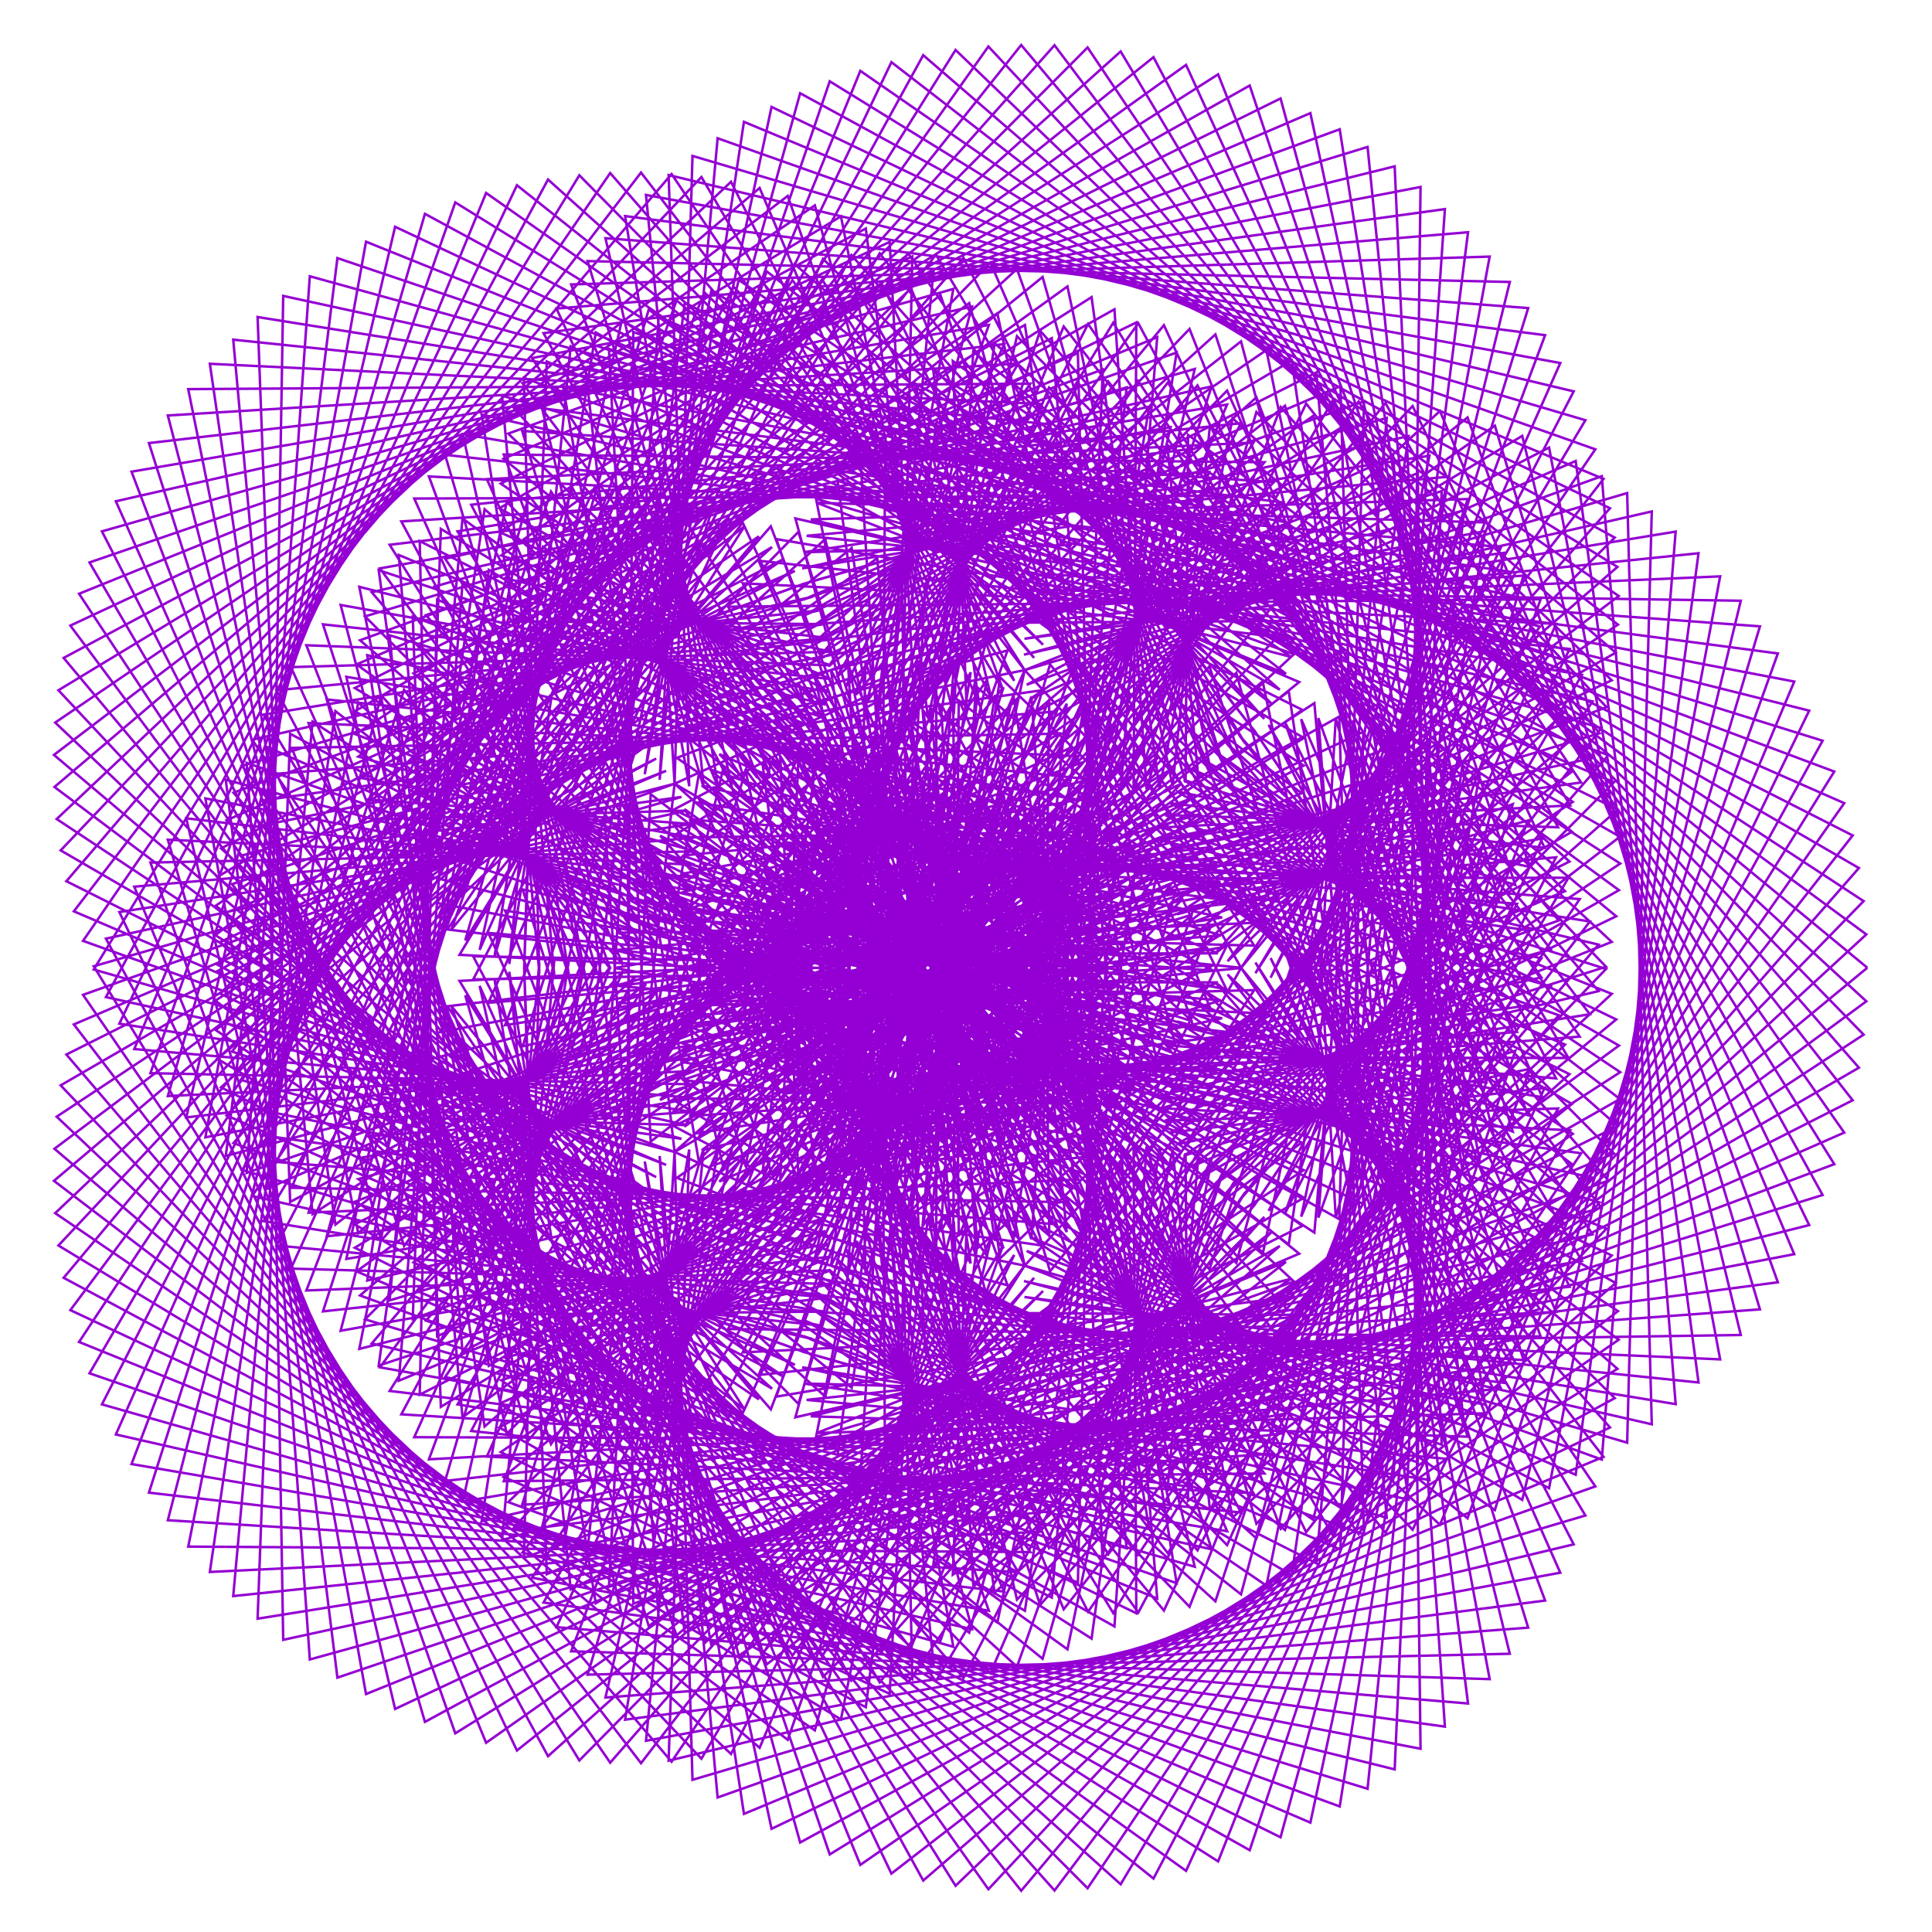 <?xml version="1.0" encoding="utf-8"  standalone="no"?>
<svg 
 width="777" height="777"
 viewBox="0 0 777 777"
 xmlns="http://www.w3.org/2000/svg"
 xmlns:xlink="http://www.w3.org/1999/xlink"
>

<title>Gnuplot</title>
<desc>Produced by GNUPLOT 5.2 patchlevel 7 </desc>

<g id="gnuplot_canvas">

<rect x="0" y="0" width="777" height="777" fill="none"/>
<defs>

	<circle id='gpDot' r='0.5' stroke-width='0.5' stroke='currentColor'/>
	<path id='gpPt0' stroke-width='0.222' stroke='currentColor' d='M-1,0 h2 M0,-1 v2'/>
	<path id='gpPt1' stroke-width='0.222' stroke='currentColor' d='M-1,-1 L1,1 M1,-1 L-1,1'/>
	<path id='gpPt2' stroke-width='0.222' stroke='currentColor' d='M-1,0 L1,0 M0,-1 L0,1 M-1,-1 L1,1 M-1,1 L1,-1'/>
	<rect id='gpPt3' stroke-width='0.222' stroke='currentColor' x='-1' y='-1' width='2' height='2'/>
	<rect id='gpPt4' stroke-width='0.222' stroke='currentColor' fill='currentColor' x='-1' y='-1' width='2' height='2'/>
	<circle id='gpPt5' stroke-width='0.222' stroke='currentColor' cx='0' cy='0' r='1'/>
	<use xlink:href='#gpPt5' id='gpPt6' fill='currentColor' stroke='none'/>
	<path id='gpPt7' stroke-width='0.222' stroke='currentColor' d='M0,-1.33 L-1.33,0.67 L1.33,0.67 z'/>
	<use xlink:href='#gpPt7' id='gpPt8' fill='currentColor' stroke='none'/>
	<use xlink:href='#gpPt7' id='gpPt9' stroke='currentColor' transform='rotate(180)'/>
	<use xlink:href='#gpPt9' id='gpPt10' fill='currentColor' stroke='none'/>
	<use xlink:href='#gpPt3' id='gpPt11' stroke='currentColor' transform='rotate(45)'/>
	<use xlink:href='#gpPt11' id='gpPt12' fill='currentColor' stroke='none'/>
	<path id='gpPt13' stroke-width='0.222' stroke='currentColor' d='M0,1.330 L1.265,0.411 L0.782,-1.067 L-0.782,-1.076 L-1.265,0.411 z'/>
	<use xlink:href='#gpPt13' id='gpPt14' fill='currentColor' stroke='none'/>
	<filter id='textbox' filterUnits='objectBoundingBox' x='0' y='0' height='1' width='1'>
	  <feFlood flood-color='white' flood-opacity='1' result='bgnd'/>
	  <feComposite in='SourceGraphic' in2='bgnd' operator='atop'/>
	</filter>
	<filter id='greybox' filterUnits='objectBoundingBox' x='0' y='0' height='1' width='1'>
	  <feFlood flood-color='lightgrey' flood-opacity='1' result='grey'/>
	  <feComposite in='SourceGraphic' in2='grey' operator='atop'/>
	</filter>
</defs>
<g fill="none" color="white" stroke="currentColor" stroke-width="1.00" stroke-linecap="butt" stroke-linejoin="miter">
</g>
<g fill="none" color="black" stroke="currentColor" stroke-width="1.00" stroke-linecap="butt" stroke-linejoin="miter">
</g>
<g fill="none" color="black" stroke="currentColor" stroke-width="1.00" stroke-linecap="butt" stroke-linejoin="miter">
</g>
	<g id="gnuplot_plot_1" ><title>real(z(t)),imag(z(t))</title>
<g fill="none" color="black" stroke="currentColor" stroke-width="1.00" stroke-linecap="butt" stroke-linejoin="miter">
	<path stroke='rgb(148,   0, 211)'  d='M751.0,389.2 L486.6,171.3 L471.6,316.1 L429.3,115.2 L164.4,306.2 L408.4,445.3 L348.1,266.2 L343.4,448.5
		L514.1,241.0 L193.7,166.7 L228.8,392.3 L189.4,274.5 L41.0,564.8 L383.4,662.3 L353.2,493.8 L447.7,648.7
		L615.3,374.3 L326.2,331.3 L442.5,490.4 L395.5,319.5 L312.2,561.7 L636.2,507.1 L510.2,291.5 L560.1,389.5
		L581.1,84.1 L218.6,134.0 L314.0,307.9 L194.9,204.8 L147.7,515.0 L442.6,446.4 L275.3,325.4 L367.1,473.0
		L362.6,229.4 L86.6,402.4 L299.4,566.8 L242.0,477.3 L333.7,745.8 L650.5,550.5 L480.1,402.3 L601.9,461.2
		L528.1,167.3 L272.5,345.9 L479.5,410.7 L351.2,296.4 L432.7,512.9 L619.3,252.0 L343.8,176.4 L415.9,264.6
		L245.4,69.6 L33.4,378.4 L271.3,463.3 L157.6,433.9 L330.6,666.1 L504.4,398.2 L276.1,404.5 L431.2,478.1
		L290.9,309.0 L218.0,614.3 L515.5,576.5 L416.2,492.0 L623.0,598.5 L691.8,231.8 L414.3,243.9 L520.7,257.1
		L286.1,116.8 L225.9,436.0 L450.4,349.7 L279.4,322.6 L457.2,432.5 L412.2,130.7 L142.6,286.1 L278.7,353.0
		L74.9,329.1 L158.9,687.3 L431.1,559.3 L323.2,556.4 L574.9,595.2 L507.8,274.0 L316.7,439.7 L491.4,416.7
		L297.8,369.9 L445.7,625.1 L639.4,370.6 L466.2,343.1 L639.9,305.0 L424.1,18.2 L210.2,258.0 L329.3,245.5
		L101.4,297.5 L287.3,569.1 L414.8,336.2 L249.8,410.4 L440.2,396.9 L218.4,219.9 L137.0,535.2 L333.3,500.2
		L200.8,574.1 L502.6,744.1 L609.4,422.6 L476.1,464.8 L651.6,347.3 L376.7,169.5 L338.3,444.6 L479.0,321.1
		L307.7,387.9 L566.7,470.2 L519.5,145.0 L327.7,258.3 L422.4,170.7 L93.8,136.6 L125.7,488.3 L263.9,398.9
		L152.8,549.9 L470.8,606.7 L404.7,324.8 L303.5,491.4 L443.7,381.2 L184.8,394.5 L353.8,676.6 L504.7,484.3
		L435.8,573.3 L733.0,480.6 L557.2,162.1 L436.5,310.8 L487.3,155.4 L179.0,224.7 L349.8,471.6 L397.1,273.2
		L296.5,415.7 L523.5,319.0 L260.9,124.5 L187.1,378.2 L242.8,287.9 L21.7,474.9 L316.8,699.7 L388.8,492.8
		L383.2,633.3 L632.5,456.0 L374.4,284.9 L392.9,498.3 L448.4,335.3 L276.3,494.4 L588.8,573.2 L559.1,293.0
		L511.0,393.2 L632.9,157.4 L268.9,70.4 L277.2,316.2 L256.0,196.8 L100.9,445.6 L412.1,509.0 L321.2,302.7
		L313.8,474.2 L418.4,277.7 L105.7,321.9 L247.6,582.4 L283.0,461.8 L259.8,700.1 L627.5,632.5 L517.4,384.1
		L551.7,487.4 L597.3,213.6 L279.4,273.8 L441.7,447.1 L400.2,279.5 L366.0,488.3 L632.2,334.5 L391.4,141.4
		L383.6,287.2 L327.7,82.6 L22.2,290.6 L236.3,494.0 L192.9,396.5 L250.1,649.7 L524.3,470.6 L301.8,356.8
		L390.4,508.1 L359.2,308.9 L174.8,542.6 L480.5,630.1 L441.0,465.3 L546.4,617.0 L737.7,310.3 L441.4,199.3
		L500.7,298.9 L365.2,101.8 L179.9,373.8 L440.4,405.0 L309.0,282.6 L395.6,454.9 L478.9,180.6 L156.7,219.1
		L259.8,382.8 L134.9,286.0 L84.4,632.2 L418.8,616.0 L330.2,515.2 L509.3,637.7 L575.2,316.2 L308.4,381.9
		L475.0,463.3 L346.2,329.9 L366.2,604.0 L651.5,442.0 L479.6,309.5 L602.9,362.5 L515.0,39.6 L201.4,194.5
		L332.0,283.4 L144.5,236.0 L207.4,554.3 L442.5,390.3 L251.9,361.2 L408.9,448.4 L298.7,210.2 L97.3,470.5
		L326.7,538.5 L213.6,512.9 L410.7,760.4 L643.3,483.6 L466.5,430.3 L635.3,416.9 L457.7,153.2 L292.5,400.8
		L491.5,369.0 L320.3,331.5 L497.2,507.9 L582.8,191.7 L324.4,215.5 L430.4,226.7 L170.9,86.0 L67.5,440.8
		L279.4,430.7 L143.0,483.2 L401.1,652.5 L465.2,351.8 L277.2,448.9 L449.4,436.5 L234.4,335.8 L275.4,656.8
		L521.7,528.8 L412.9,528.1 L683.1,556.0 L633.7,185.4 L414.3,281.1 L518.0,210.2 L226.5,155.7 L281.0,466.7
		L435.6,306.5 L274.8,366.5 L499.1,389.2 L342.6,112.9 L153.9,337.2 L274.1,320.5 L37.7,388.6 L233.0,708.0
		L419.5,519.2 L339.1,595.9 L614.7,537.5 L443.3,264.6 L345.1,477.5 L483.0,374.3 L274.3,422.7 L516.8,615.3
		L608.4,323.4 L476.5,372.1 L651.0,239.7 L346.0,28.5 L236.5,296.6 L305.2,215.7 L86.7,364.3 L352.8,554.0
		L374.6,308.2 L270.2,447.9 L444.2,341.6 L156.7,255.5 L186.0,570.0 L318.1,473.8 L214.0,634.5 L571.3,703.3
		L567.5,391.9 L504.2,485.1 L640.5,282.1 L319.9,208.5 L387.3,458.9 L448.8,291.4 L321.7,439.2 L610.1,415.0
		L457.8,130.0 L348.6,282.3 L390.9,123.3 L46.6,201.6 L180.6,503.6 L234.5,386.5 L186.1,603.9 L509.9,548.3
		L351.6,327.4 L341.1,511.0 L415.1,339.0 L165.2,460.6 L419.3,667.1 L476.8,463.8 L477.8,603.6 L750.6,402.7
		L495.7,168.2 L466.3,317.1 L439.0,119.5 L164.3,294.4 L401.2,450.7 L355.2,265.4 L335.5,445.3 L517.6,252.0
		L201.9,159.1 L222.9,392.0 L198.0,274.8 L36.0,552.3 L375.4,669.0 L358.0,492.0 L437.6,648.2 L619.9,385.4
		L331.4,323.5 L435.8,493.3 L403.7,320.0 L305.1,553.0 L631.3,517.5 L516.6,290.1 L552.7,391.8 L590.4,93.4
		L223.8,124.1 L309.5,310.6 L203.8,201.8 L139.3,506.3 L440.2,455.8 L280.8,320.7 L359.5,475.0 L372.1,234.8
		L87.2,390.7 L293.1,570.5 L247.6,473.3 L321.8,741.0 L649.4,562.3 L484.2,398.4 L595.1,466.8 L539.2,172.1
		L271.4,335.8 L475.6,417.0 L357.6,292.2 L422.3,511.3 L623.2,263.3 L349.0,170.4 L412.1,269.5 L257.8,69.4
		L29.7,366.5 L267.9,468.5 L161.7,427.1 L318.7,665.8 L509.2,407.6 L278.0,397.1 L426.5,483.8 L300.8,306.9
		L210.0,605.2 L512.3,584.6 L418.6,486.9 L612.2,603.2 L700.1,241.6 L416.4,237.3 L519.2,264.2 L297.1,112.6
		L217.9,428.7 L450.9,357.6 L282.2,315.9 L448.9,437.6 L423.0,136.0 L142.7,276.7 L277.5,358.1 L82.6,321.1
		L147.2,681.3 L431.2,567.0 L322.6,549.9 L566.5,603.1 L518.3,278.0 L313.7,432.1 L490.8,423.9 L303.5,362.5
		L433.8,624.2 L642.9,379.9 L466.4,337.9 L635.9,314.7 L437.4,19.1 L207.3,249.9 L331.4,251.0 L106.0,287.4
		L275.7,569.1 L420.3,342.7 L248.4,403.4 L437.3,405.4 L229.7,216.4 L129.9,527.4 L334.0,505.4 L200.9,564.5
		L489.9,748.6 L615.5,429.8 L473.1,460.3 L651.1,358.0 L387.6,165.1 L330.7,440.1 L482.4,327.4 L307.6,379.3
		L557.7,477.5 L529.4,149.8 L325.7,252.9 L425.4,179.0 L103.6,127.5 L116.7,483.4 L267.5,402.6 L149.5,540.3
		L462.2,615.0 L413.8,326.7 L298.4,486.4 L446.4,389.0 L190.3,384.6 L342.4,675.9 L508.5,489.4 L430.7,567.2
		L727.6,492.7 L568.1,163.3 L432.2,307.8 L493.5,162.7 L184.0,213.7 L340.3,472.9 L403.6,276.4 L291.7,409.4
		L522.0,329.8 L272.1,120.8 L181.5,373.9 L248.9,291.7 L21.9,462.0 L305.5,702.9 L393.8,495.0 L375.4,629.0
		L632.1,468.1 L383.3,280.1 L385.6,497.1 L454.7,339.7 L273.9,484.1 L579.8,581.0 L566.5,295.6 L504.9,391.4
		L637.6,169.0 L278.5,62.7 L271.3,315.2 L264.0,198.0 L96.8,434.3 L405.2,516.9 L328.7,301.7 L306.6,471.9
		L424.0,286.2 L111.2,311.2 L239.1,582.4 L288.8,461.9 L251.4,691.6 L621.4,643.7 L524.1,383.5 L544.4,488.8
		L605.3,222.3 L283.2,263.7 L434.6,450.5 L407.5,279.5 L358.0,482.5 L631.2,346.5 L400.0,138.0 L378.4,288.2
		L338.2,87.0 L23.5,277.6 L229.4,496.9 L198.8,393.4 L239.6,644.8 L524.4,481.7 L307.7,351.2 L383.6,510.2
		L368.3,311.6 L171.3,531.1 L473.2,636.7 L445.8,463.5 L535.7,616.9 L741.7,323.0 L447.6,193.7 L496.3,303.1
		L376.4,102.4 L175.6,363.1 L436.5,412.5 L314.9,278.5 L386.6,455.4 L486.3,189.8 L161.4,209.7 L255.4,385.6
		L144.1,282.5 L75.7,622.0 L414.4,624.2 L333.2,510.5 L499.1,641.2 L583.3,324.7 L309.7,373.3 L470.6,468.9
		L354.2,326.6 L356.0,598.3 L650.6,452.9 L483.7,305.5 L596.2,368.6 L527.0,45.5 L202.5,184.5 L330.2,288.3
		L152.3,229.3 L196.6,549.3 L444.1,399.4 L254.5,354.6 L402.6,453.9 L310.0,211.7 L93.9,459.7 L323.5,543.8
		L217.5,505.7 L397.5,759.8 L646.1,494.1 L467.4,425.2 L630.8,425.5 L469.7,153.8 L287.7,392.5 L491.0,376.2
		L324.3,324.5 L486.4,510.5 L590.3,200.7 L326.1,208.9 L429.2,234.0 L183.1,81.4 L60.5,431.6 L279.5,436.1
		L144.1,474.2 L389.8,656.6 L472.8,358.2 L275.5,441.7 L447.7,444.1 L243.2,329.6 L264.9,651.2 L522.1,536.4
		L412.0,521.6 L673.9,564.7 L644.2,191.5 L412.9,275.4 L519.9,218.3 L235.4,147.7 L271.3,463.3 L439.4,313.0
		L274.1,359.0 L493.2,397.8 L354.6,114.1 L150.7,329.5 L276.3,326.0 L42.6,377.5 L220.4,706.3 L422.6,524.9
		L335.0,589.4 L609.5,548.2 L454.0,264.4 L339.3,472.3 L485.8,381.1 L276.7,413.1 L505.3,618.7 L614.5,330.0
		L473.4,367.7 L650.7,251.2 L358.5,25.0 L231.3,291.5 L310.5,220.0 L87.4,352.7 L342.5,558.1 L382.0,311.4
		L265.5,442.4 L445.2,351.1 L166.0,248.0 L177.3,565.8 L321.8,477.3 L210.1,624.4 L560.9,711.6 L574.9,395.5
		L498.5,482.7 L644.0,292.8 L328.2,200.6 L379.0,458.1 L454.8,295.3 L317.7,430.9 L604.3,425.3 L468.1,130.8
		L344.3,279.4 L397.7,130.7 L52.9,189.7 L171.6,502.7 L240.1,387.3 L179.0,595.6 L505.0,558.9 L360.1,325.4
		L334.2,509.0 L421.3,345.3 L166.8,448.9 L409.0,670.3 L481.9,465.9 L469.5,599.5 L749.5,416.1 L505.3,165.7
		L461.1,317.4 L448.2,124.4 L165.0,282.6 L393.5,455.5 L362.3,265.2 L328.0,441.5 L520.4,263.1 L210.7,152.0
		L216.9,391.2 L206.3,275.7 L31.8,539.7 L366.9,675.3 L363.0,490.7 L427.8,647.2 L623.7,396.7 L337.2,316.1
		L429.0,495.5 L411.8,321.1 L298.7,543.9 L625.8,527.6 L523.3,289.2 L545.4,393.5 L599.1,103.2 L229.7,114.4
		L304.7,312.9 L212.7,199.4 L131.4,497.2 L437.2,465.2 L286.8,316.4 L351.7,476.4 L381.1,240.7 L88.5,378.9
		L286.4,573.7 L253.4,469.9 L310.3,735.5 L647.5,574.1 L488.7,395.0 L588.2,471.7 L549.9,177.6 L271.0,325.6
		L471.1,423.0 L364.4,288.7 L412.1,509.0 L626.5,274.8 L354.9,164.7 L407.9,273.8 L270.1,70.0 L26.7,354.4
		L263.9,473.4 L166.2,420.7 L306.8,664.8 L513.3,417.4 L280.6,389.8 L421.3,489.1 L310.8,305.6 L202.6,595.7
		L508.5,592.6 L421.4,482.2 L601.2,607.3 L707.8,251.9 L419.0,230.7 L517.2,271.0 L308.3,109.1 L210.2,420.8
		L450.7,365.6 L285.5,309.4 L440.4,442.1 L433.5,142.0 L143.4,267.2 L275.8,363.0 L90.8,313.6 L135.7,674.7
		L430.7,574.9 L322.5,543.5 L557.7,610.4 L528.6,282.8 L311.3,424.2 L489.5,431.0 L309.8,355.7 L421.9,622.6
		L645.9,389.7 L467.3,332.8 L631.5,323.9 L450.7,20.7 L204.8,241.4 L332.9,256.6 L111.2,277.6 L264.2,568.5
		L425.3,349.7 L247.5,396.4 L433.9,413.6 L241.1,213.5 L123.2,519.0 L334.2,510.9 L201.6,555.1 L477.0,752.4
		L621.2,437.5 L470.6,455.5 L650.0,368.5 L398.8,161.3 L323.4,434.9 L485.3,333.9 L308.2,370.8 L548.3,484.2
		L539.1,155.3 L324.1,247.2 L427.8,187.3 L113.9,119.0 L107.8,477.9 L270.8,406.6 L146.8,530.6 L453.1,622.7
		L422.8,329.3 L293.6,481.0 L448.5,396.9 L196.4,375.2 L331.0,674.4 L511.8,495.1 L426.2,560.9 L721.6,504.4
		L579.1,165.3 L428.2,304.4 L499.1,170.2 L189.5,203.0 L330.6,473.6 L409.8,280.3 L287.4,402.7 L519.7,340.5
		L283.4,117.7 L176.1,369.1 L254.4,295.8 L22.8,449.1 L294.0,705.4 L398.7,497.7 L368.0,624.3 L630.9,480.1
		L392.5,276.0 L378.4,495.3 L460.6,344.5 L272.2,473.7 L570.2,588.2 L573.8,298.7 L499.1,389.3 L641.6,180.7
		L288.6,55.6 L265.3,313.6 L271.8,199.8 L93.3,422.9 L397.7,524.3 L336.3,301.2 L299.7,469.2 L429.1,295.0
		L117.3,300.8 L230.4,581.9 L294.3,462.6 L243.5,682.7 L614.6,654.6 L531.0,383.4 L537.2,489.5 L612.7,231.5
		L287.7,253.7 L427.2,453.4 L414.8,280.1 L350.6,476.3 L629.4,358.4 L409.0,135.2 L373.2,288.7 L348.2,91.9
		L25.6,264.6 L222.0,499.4 L204.8,390.8 L229.5,639.2 L523.8,493.0 L314.0,346.0 L376.5,511.8 L377.0,314.8
		L168.4,519.5 L465.4,642.9 L450.8,462.1 L525.3,616.2 L745.1,336.0 L454.4,188.4 L491.7,306.8 L387.5,103.7
		L172.0,352.2 L432.0,419.7 L321.1,275.0 L377.6,455.3 L493.2,199.4 L166.6,200.5 L250.6,388.0 L153.3,279.6
		L67.5,611.4 L409.5,632.3 L336.5,506.2 L488.8,644.0 L590.8,333.7 L311.7,364.6 L465.8,474.1 L362.4,323.9
		L346.2,592.0 L649.1,463.9 L488.2,301.9 L589.3,374.0 L538.8,52.0 L204.4,174.4 L327.8,292.9 L160.4,223.2
		L186.0,543.7 L445.2,408.6 L257.6,348.1 L396.0,458.9 L321.1,213.9 L91.1,448.6 L319.7,548.9 L221.7,498.9
		L384.3,758.4 L648.2,504.9 L468.8,420.3 L625.8,433.7 L481.6,155.0 L283.4,383.8 L489.8,383.4 L328.9,318.0
		L475.6,512.4 L597.2,210.1 L328.5,202.2 L427.5,240.9 L195.5,77.6 L54.0,421.9 L279.0,441.6 L145.8,465.5
		L378.2,659.9 L480.1,365.2 L274.4,434.4 L445.5,451.5 L252.3,324.2 L254.7,645.0 L522.0,544.2 L411.8,515.2
		L664.3,572.8 L654.4,198.3 L412.1,269.5 L521.3,226.4 L244.9,140.3 L261.7,459.1 L442.7,319.9 L273.9,351.5
		L486.9,405.8 L366.4,116.0 L148.0,321.5 L277.9,331.4 L48.0,366.8 L207.9,704.0 L425.3,531.1 L331.4,582.9
		L603.7,558.5 L464.8,264.9 L333.9,466.6 L488.1,388.1 L279.8,403.7 L493.5,621.4 L620.3,337.2 L470.8,363.1
		L649.8,262.5 L371.3,22.2 L226.3,285.8 L315.4,224.7 L88.9,341.2 L331.9,561.7 L389.1,315.2 L261.3,436.5
		L445.5,360.6 L175.8,241.1 L168.8,560.9 L325.0,481.3 L206.9,614.2 L550.0,719.4 L582.1,399.7 L493.1,479.8
		L646.9,303.7 L336.9,193.3 L370.7,456.7 L460.5,299.6 L314.4,422.5 L597.8,435.3 L478.4,132.3 L340.2,276.1
		L403.9,138.4 L59.9,178.2 L162.5,501.1 L245.5,388.7 L172.5,586.9 L499.4,569.2 L368.8,324.0 L327.6,506.6
		L426.9,351.9 L169.0,437.5 L398.3,672.9 L486.9,468.5 L461.7,595.0 L747.6,429.4 L515.1,163.7 L455.9,317.2
		L457.0,129.7 L166.3,270.8 L385.5,459.9 L369.4,265.7 L320.8,437.3 L522.5,274.3 L219.9,145.4 L210.8,389.7
		L214.3,277.2 L28.3,526.9 L357.8,681.2 L368.0,490.0 L418.3,645.5 L626.9,408.3 L343.6,308.9 L422.0,497.3
		L419.6,322.8 L292.8,534.5 L619.6,537.5 L530.2,288.8 L538.1,394.6 L607.2,113.4 L236.3,105.0 L299.6,314.6
		L221.6,197.7 L124.1,487.7 L433.5,474.4 L293.1,312.6 L344.0,477.1 L389.7,247.2 L90.6,367.2 L279.3,576.4
		L259.3,467.1 L299.2,729.5 L644.9,585.9 L493.7,391.9 L581.1,476.0 L560.3,183.6 L271.3,315.2 L466.1,428.7
		L371.3,285.7 L402.2,506.1 L629.1,286.5 L361.2,159.2 L403.4,277.6 L282.1,71.2 L24.4,342.0 L259.4,478.2
		L171.0,414.8 L295.0,663.2 L516.9,427.6 L283.7,382.7 L415.7,493.9 L320.7,304.9 L195.8,585.8 L504.1,600.5
		L424.6,477.9 L590.2,610.6 L715.0,262.8 L422.3,224.1 L514.7,277.4 L319.6,106.2 L203.1,412.3 L449.9,373.6
		L289.3,303.3 L431.7,446.0 L443.5,148.6 L144.8,257.5 L273.5,367.6 L99.2,306.8 L124.6,667.4 L429.6,583.0
		L323.0,537.3 L548.6,617.1 L538.6,288.2 L309.5,416.1 L487.7,437.9 L316.4,349.4 L410.3,620.2 L648.2,399.7
		L468.6,327.8 L626.6,332.7 L463.9,23.0 L203.0,232.6 L333.9,262.1 L117.0,268.3 L252.6,567.1 L429.8,357.1
		L247.2,389.3 L429.8,421.4 L252.6,211.4 L117.0,510.2 L333.9,516.4 L203.0,545.9 L463.9,755.5 L626.6,445.8
		L468.6,450.7 L648.2,378.8 L410.3,158.3 L316.4,429.1 L487.7,340.6 L309.5,362.4 L538.6,490.3 L548.6,161.4
		L323.0,241.2 L429.6,195.5 L124.6,111.1 L99.2,471.7 L273.5,410.9 L144.8,521.0 L443.5,629.9 L431.7,332.5
		L289.3,475.2 L449.9,404.9 L203.1,366.2 L319.6,672.3 L514.7,501.1 L422.3,554.4 L715.0,515.7 L590.2,167.9
		L424.6,300.6 L504.1,178.0 L195.8,192.7 L320.7,473.6 L415.7,284.6 L283.7,395.8 L516.9,350.9 L295.0,115.3
		L171.0,363.7 L259.4,300.3 L24.4,436.5 L282.1,707.3 L403.4,500.9 L361.2,619.3 L629.1,492.0 L402.2,272.4
		L371.3,492.8 L466.1,349.8 L271.3,463.3 L560.3,594.9 L581.1,302.5 L493.7,386.6 L644.9,192.6 L299.2,49.0
		L259.3,311.4 L279.3,202.1 L90.6,411.3 L389.7,531.3 L344.0,301.4 L293.1,465.9 L433.5,304.1 L124.1,290.8
		L221.6,580.8 L299.6,463.9 L236.3,673.5 L607.2,665.1 L538.1,383.9 L530.2,489.7 L619.6,241.0 L292.8,244.0
		L419.6,455.7 L422.0,281.2 L343.6,469.6 L626.9,370.2 L418.3,133.0 L368.0,288.5 L357.8,97.3 L28.3,251.6
		L214.3,501.3 L210.8,388.8 L219.9,633.1 L522.5,504.2 L320.8,341.2 L369.4,512.8 L385.5,318.6 L166.3,507.7
		L457.0,648.8 L455.9,461.3 L515.1,614.8 L747.6,349.1 L461.7,183.5 L486.9,310.0 L398.3,105.6 L169.0,341.0
		L426.9,426.6 L327.6,271.9 L368.8,454.5 L499.4,209.3 L172.5,191.6 L245.5,389.8 L162.5,277.4 L59.9,600.3
		L403.9,640.1 L340.2,502.4 L478.4,646.2 L597.8,343.2 L314.4,356.0 L460.5,478.9 L370.7,321.8 L336.9,585.2
		L646.9,474.8 L493.1,298.7 L582.1,378.8 L550.0,59.1 L206.9,164.3 L325.0,297.2 L168.8,217.6 L175.8,537.4
		L445.5,417.9 L261.3,342.0 L389.1,463.3 L331.9,216.8 L88.9,437.3 L315.4,553.8 L226.3,492.7 L371.3,756.3
		L649.8,516.0 L470.8,415.4 L620.3,441.3 L493.5,157.1 L279.8,374.8 L488.1,390.4 L333.9,311.9 L464.8,513.6
		L603.7,220.0 L331.4,195.6 L425.3,247.4 L207.9,74.5 L48.0,411.7 L277.9,447.1 L148.0,457.0 L366.4,662.5
		L486.9,372.7 L273.9,427.0 L442.7,458.6 L261.7,319.4 L244.9,638.2 L521.3,552.1 L412.1,509.0 L654.4,580.2
		L664.3,205.7 L411.8,263.3 L522.0,234.3 L254.7,133.5 L252.3,454.3 L445.5,327.0 L274.4,344.1 L480.1,413.3
		L378.2,118.6 L145.8,313.0 L279.0,336.9 L54.0,356.6 L195.5,700.9 L427.5,537.6 L328.5,576.3 L597.2,568.4
		L475.6,266.1 L328.9,460.5 L489.8,395.1 L283.4,394.7 L481.6,623.5 L625.8,344.8 L468.8,358.2 L648.2,273.6
		L384.3,20.1 L221.7,279.6 L319.7,229.6 L91.1,329.9 L321.1,564.6 L396.0,319.6 L257.6,430.4 L445.2,369.9
		L186.0,234.8 L160.4,555.3 L327.8,485.6 L204.4,604.1 L538.8,726.5 L589.3,404.5 L488.2,476.6 L649.1,314.6
		L346.2,186.5 L362.4,454.6 L465.8,304.4 L311.7,413.9 L590.8,444.8 L488.8,134.5 L336.5,272.3 L409.5,146.2
		L67.5,167.1 L153.3,498.9 L250.6,390.5 L166.6,578.0 L493.2,579.1 L377.6,323.2 L321.1,503.5 L432.0,358.8
		L172.0,426.3 L387.5,674.8 L491.7,471.7 L454.4,590.1 L745.1,442.5 L525.3,162.3 L450.8,316.4 L465.4,135.6
		L168.4,259.0 L377.0,463.7 L376.5,266.7 L314.0,432.5 L523.8,285.5 L229.5,139.3 L204.8,387.7 L222.0,279.1
		L25.6,513.9 L348.2,686.6 L373.2,489.8 L409.0,643.3 L629.4,420.1 L350.6,302.2 L414.8,498.4 L427.2,325.1
		L287.7,524.8 L612.7,547.0 L537.2,289.0 L531.0,395.1 L614.6,123.9 L243.5,95.8 L294.3,315.9 L230.4,196.6
		L117.3,477.7 L429.1,483.5 L299.7,309.3 L336.3,477.3 L397.7,254.2 L93.3,355.6 L271.8,578.7 L265.3,464.9
		L288.6,722.9 L641.6,597.8 L499.1,389.2 L573.8,479.8 L570.2,190.3 L272.2,304.8 L460.6,434.0 L378.4,283.2
		L392.5,502.5 L630.9,298.4 L368.0,154.2 L398.7,280.8 L294.0,73.1 L22.8,329.4 L254.4,482.7 L176.1,409.4
		L283.4,660.8 L519.7,438.0 L287.4,375.8 L409.8,498.2 L330.6,304.9 L189.5,575.5 L499.1,608.3 L428.2,474.1
		L579.1,613.2 L721.6,274.1 L426.2,217.6 L511.8,283.4 L331.0,104.1 L196.4,403.3 L448.5,381.6 L293.6,297.5
		L422.8,449.2 L453.1,155.8 L146.8,247.9 L270.8,371.9 L107.8,300.6 L113.9,659.5 L427.8,591.2 L324.1,531.3
		L539.1,623.2 L548.3,294.3 L308.2,407.7 L485.3,444.6 L323.4,343.6 L398.8,617.2 L650.0,410.0 L470.6,323.0
		L621.2,341.0 L477.0,26.1 L201.6,223.4 L334.2,267.6 L123.2,259.5 L241.1,565.0 L433.9,364.9 L247.5,382.1
		L425.3,428.8 L264.2,210.0 L111.2,500.9 L332.9,521.9 L204.8,537.1 L450.7,757.8 L631.5,454.6 L467.3,445.7
		L645.9,388.8 L421.9,155.9 L309.8,422.8 L489.5,347.5 L311.3,354.3 L528.6,495.7 L557.7,168.1 L322.5,235.0
		L430.7,203.6 L135.7,103.8 L90.8,464.9 L275.8,415.5 L143.4,511.3 L433.5,636.5 L440.4,336.4 L285.5,469.1
		L450.7,412.9 L210.2,357.7 L308.3,669.4 L517.2,507.5 L419.0,547.8 L707.8,526.6 L601.2,171.2 L421.4,296.3
		L508.5,185.9 L202.6,182.8 L310.8,472.9 L421.3,289.4 L280.6,388.7 L513.3,361.1 L306.8,113.7 L166.2,357.8
		L263.9,305.1 L26.7,424.1 L270.1,708.5 L407.9,504.7 L354.9,613.8 L626.5,503.7 L412.1,269.5 L364.4,489.8
		L471.1,355.5 L271.0,452.9 L549.9,600.9 L588.2,306.8 L488.7,383.5 L647.5,204.4 L310.3,43.0 L253.4,308.6
		L286.4,204.8 L88.5,399.6 L381.1,537.8 L351.7,302.1 L286.8,462.1 L437.2,313.3 L131.4,281.3 L212.7,579.1
		L304.7,465.6 L229.7,664.1 L599.1,675.3 L545.4,385.0 L523.3,489.3 L625.8,250.9 L298.7,234.6 L411.8,457.4
		L429.0,283.0 L337.2,462.4 L623.7,381.8 L427.8,131.3 L363.0,287.8 L366.9,103.2 L31.8,238.8 L206.3,502.8
		L216.9,387.3 L210.7,626.5 L520.4,515.4 L328.0,337.0 L362.3,513.3 L393.5,323.0 L165.0,495.9 L448.2,654.1
		L461.1,461.1 L505.3,612.8 L749.5,362.4 L469.5,179.0 L481.9,312.6 L409.0,108.2 L166.8,329.6 L421.3,433.2
		L334.2,269.5 L360.1,453.1 L505.0,219.6 L179.0,182.9 L240.1,391.2 L171.6,275.8 L52.9,588.8 L397.7,647.8
		L344.3,499.1 L468.1,647.7 L604.3,353.2 L317.7,347.6 L454.8,483.2 L379.0,320.4 L328.2,577.9 L644.0,485.7
		L498.5,295.8 L574.9,383.0 L560.9,66.9 L210.1,154.1 L321.8,301.2 L177.3,212.7 L166.0,530.5 L445.2,427.4
		L265.5,336.1 L382.0,467.1 L342.5,220.4 L87.4,425.8 L310.5,558.5 L231.3,487.0 L358.5,753.5 L650.7,527.3
		L473.4,410.8 L614.5,448.5 L505.3,159.8 L276.7,365.4 L485.8,397.4 L339.3,306.2 L454.0,514.1 L609.5,230.3
		L335.0,189.1 L422.6,253.6 L220.4,72.2 L42.6,401.0 L276.3,452.5 L150.7,449.0 L354.6,664.4 L493.2,380.7
		L274.1,419.5 L439.4,465.5 L271.3,315.2 L235.4,630.8 L519.9,560.2 L412.9,503.1 L644.2,587.0 L673.9,213.8
		L412.0,256.9 L522.1,242.1 L264.9,127.3 L243.2,448.9 L447.7,334.4 L275.5,336.8 L472.8,420.3 L389.8,121.9
		L144.1,304.3 L279.5,342.4 L60.5,346.9 L183.1,697.1 L429.2,544.5 L326.1,569.6 L590.3,577.8 L486.4,268.0
		L324.3,454.0 L491.0,402.3 L287.7,386.0 L469.7,624.7 L630.8,353.0 L467.4,353.3 L646.1,284.4 L397.5,18.7
		L217.5,272.8 L323.5,234.7 L93.9,318.8 L310.0,566.8 L402.6,324.6 L254.5,423.9 L444.1,379.1 L196.6,229.2
		L152.3,549.2 L330.2,490.2 L202.5,594.0 L527.0,733.0 L596.2,409.9 L483.7,473.0 L650.6,325.6 L356.0,180.2
		L354.2,451.9 L470.6,309.6 L309.7,405.2 L583.3,453.8 L499.1,137.3 L333.2,268.0 L414.4,154.3 L75.7,156.5
		L144.1,496.0 L255.4,392.9 L161.4,568.8 L486.3,588.7 L386.6,323.1 L314.9,500.0 L436.5,366.0 L175.6,415.4
		L376.4,676.1 L496.3,475.4 L447.6,584.8 L741.7,455.5 L535.7,161.6 L445.8,315.0 L473.2,141.8 L171.3,247.4
		L368.3,466.9 L383.6,268.3 L307.7,427.3 L524.4,296.8 L239.6,133.7 L198.8,385.1 L229.4,281.6 L23.5,500.9
		L338.2,691.5 L378.4,490.3 L400.0,640.5 L631.2,432.0 L358.0,296.0 L407.5,499.0 L434.6,328.0 L283.2,514.8
		L605.3,556.2 L544.4,289.7 L524.1,395.0 L621.4,134.8 L251.4,86.9 L288.8,316.6 L239.1,196.1 L111.2,467.3
		L424.0,492.3 L306.6,306.6 L328.7,476.8 L405.2,261.6 L96.8,344.2 L264.0,580.5 L271.3,463.3 L278.5,715.8
		L637.6,609.5 L504.9,387.1 L566.5,482.9 L579.8,197.5 L273.9,294.4 L454.7,438.8 L385.6,281.4 L383.3,498.4
		L632.1,310.4 L375.4,149.5 L393.8,283.5 L305.5,75.6 L21.9,316.5 L248.9,486.8 L181.5,404.6 L272.1,657.7
		L522.0,448.7 L291.7,369.1 L403.6,502.1 L340.3,305.6 L184.0,564.8 L493.5,615.8 L432.2,470.7 L568.1,615.2
		L727.6,285.8 L430.7,211.3 L508.5,289.1 L342.4,102.6 L190.3,393.9 L446.4,389.5 L298.4,292.1 L413.8,451.8
		L462.2,163.5 L149.5,238.2 L267.5,375.9 L116.7,295.1 L103.6,651.0 L425.4,599.5 L325.7,525.6 L529.4,628.7
		L557.7,301.0 L307.6,399.2 L482.4,451.1 L330.7,338.4 L387.6,613.4 L651.1,420.5 L473.1,318.2 L615.5,348.7
		L489.9,29.9 L200.9,214.0 L334.0,273.1 L129.9,251.1 L229.7,562.1 L437.3,373.1 L248.4,375.1 L420.3,435.8
		L275.7,209.4 L106.0,491.1 L331.4,527.5 L207.3,528.6 L437.4,759.4 L635.9,463.8 L466.4,440.6 L642.9,398.6
		L433.8,154.3 L303.5,416.0 L490.8,354.6 L313.7,346.4 L518.3,500.5 L566.5,175.4 L322.6,228.6 L431.2,211.5
		L147.2,97.2 L82.6,457.4 L277.5,420.4 L142.7,501.8 L423.0,642.5 L448.9,340.9 L282.2,462.6 L450.9,420.9
		L217.9,349.8 L297.1,665.9 L519.2,514.3 L416.4,541.2 L700.1,536.9 L612.2,175.3 L418.6,291.6 L512.3,193.9
		L210.0,173.3 L300.8,471.6 L426.5,294.7 L278.0,381.4 L509.2,370.9 L318.7,112.7 L161.7,351.4 L267.9,310.0
		L29.7,412.0 L257.8,709.1 L412.1,509.0 L349.0,608.1 L623.2,515.2 L422.3,267.2 L357.6,486.3 L475.6,361.5
		L271.4,442.7 L539.2,606.4 L595.1,311.7 L484.2,380.1 L649.4,216.2 L321.8,37.5 L247.6,305.2 L293.1,208.0
		L87.2,387.8 L372.1,543.7 L359.5,303.5 L280.8,457.8 L440.2,322.7 L139.3,272.2 L203.8,576.7 L309.5,467.9
		L223.8,654.4 L590.4,685.1 L552.7,386.7 L516.6,488.4 L631.3,261.0 L305.1,225.5 L403.7,458.5 L435.8,285.2
		L331.4,455.0 L619.9,393.1 L437.6,130.3 L358.0,286.5 L375.4,109.5 L36.0,226.2 L198.0,503.7 L222.9,386.5
		L201.9,619.4 L517.6,526.5 L335.5,333.2 L355.2,513.1 L401.2,327.8 L164.3,484.1 L439.0,659.0 L466.3,461.4
		L495.7,610.3 L750.6,375.8 L477.8,174.9 L476.8,314.7 L419.3,111.4 L165.2,317.9 L415.1,439.5 L341.1,267.5
		L351.6,451.1 L509.9,230.2 L186.1,174.6 L234.5,392.0 L180.6,274.9 L46.6,576.9 L390.9,655.2 L348.6,496.2
		L457.8,648.5 L610.1,363.5 L321.7,339.3 L448.8,487.1 L387.3,319.6 L319.9,570.0 L640.5,496.4 L504.2,293.4
		L567.5,386.6 L571.3,75.2 L214.0,144.0 L318.1,304.7 L186.0,208.5 L156.7,523.0 L444.2,436.9 L270.2,330.6
		L374.6,470.3 L352.8,224.5 L86.7,414.2 L305.2,562.8 L236.5,481.9 L346.0,750.0 L651.0,538.8 L476.5,406.4
		L608.4,455.1 L516.8,163.2 L274.3,355.8 L483.0,404.2 L345.1,301.0 L443.3,513.9 L614.7,241.0 L339.1,182.6
		L419.5,259.3 L233.0,70.5 L37.7,389.9 L274.1,458.0 L153.9,441.3 L342.6,665.6 L499.1,389.3 L274.8,412.0
		L435.6,472.0 L281.0,311.8 L226.5,622.8 L518.0,568.3 L414.3,497.4 L633.7,593.1 L683.1,222.5 L412.9,250.4
		L521.7,249.7 L275.4,121.7 L234.4,442.7 L449.4,342.0 L277.2,329.6 L465.2,426.7 L401.1,126.0 L143.0,295.3
		L279.4,347.8 L67.5,337.7 L170.9,692.5 L430.4,551.8 L324.4,563.0 L582.8,586.8 L497.2,270.6 L320.3,447.0
		L491.5,409.5 L292.5,377.7 L457.7,625.3 L635.3,361.6 L466.5,348.2 L643.3,294.9 L410.7,18.1 L213.6,265.6
		L326.7,240.0 L97.3,308.0 L298.7,568.3 L408.9,330.1 L251.9,417.3 L442.5,388.2 L207.4,224.2 L144.5,542.5
		L332.0,495.1 L201.4,584.0 L515.0,738.9 L602.9,416.0 L479.6,469.0 L651.5,336.5 L366.2,174.5 L346.2,448.6
		L475.0,315.2 L308.4,396.6 L575.2,462.3 L509.3,140.8 L330.2,263.3 L418.8,162.5 L84.4,146.3 L134.9,492.5
		L259.8,395.7 L156.7,559.4 L478.9,597.9 L395.6,323.6 L309.0,495.9 L440.4,373.5 L179.9,404.7 L365.2,676.7
		L500.7,479.6 L441.4,579.2 L737.7,468.2 L546.4,161.5 L441.0,313.2 L480.5,148.4 L174.8,235.9 L359.2,469.6
		L390.4,270.4 L301.8,421.7 L524.3,307.9 L250.1,128.8 L192.9,382.0 L236.3,284.5 L22.2,487.9 L327.7,695.9
		L383.6,491.3 L391.4,637.1 L632.2,444.0 L366.0,290.2 L400.2,499.0 L441.7,331.4 L279.4,504.7 L597.3,564.9
		L551.7,291.1 L517.4,394.4 L627.5,146.0 L259.8,78.4 L283.0,316.7 L247.6,196.1 L105.7,456.6 L418.4,500.8
		L313.8,304.3 L321.2,475.8 L412.1,269.5 L100.9,332.9 L256.0,581.7 L277.2,462.3 L268.9,708.1 L632.9,621.1
		L511.0,385.3 L559.1,485.5 L588.8,205.3 L276.3,284.1 L448.4,443.2 L392.9,280.2 L374.4,493.6 L632.5,322.5
		L383.2,145.2 L388.8,285.7 L316.8,78.8 L21.7,303.6 L242.8,490.6 L187.1,400.3 L260.9,654.0 L523.5,459.5
		L296.5,362.8 L397.1,505.3 L349.8,306.9 L179.0,553.8 L487.3,623.1 L436.5,467.7 L557.2,616.4 L733.0,297.9
		L435.8,205.2 L504.7,294.2 L353.8,101.9 L184.8,384.0 L443.7,397.3 L303.5,287.1 L404.7,453.7 L470.8,171.8
		L152.8,228.6 L263.9,379.6 L125.7,290.2 L93.8,641.9 L422.4,607.8 L327.7,520.2 L519.5,633.5 L566.7,308.3
		L307.7,390.6 L479.0,457.4 L338.3,333.9 L376.7,609.0 L651.6,431.2 L476.1,313.7 L609.4,355.9 L502.6,34.4
		L200.8,204.4 L333.3,278.3 L137.0,243.3 L218.4,558.6 L440.2,381.6 L249.8,368.1 L414.8,442.3 L287.3,209.4
		L101.4,481.0 L329.3,533.0 L210.2,520.5 L424.1,760.3 L639.9,473.5 L466.2,435.4 L639.4,407.9 L445.7,153.4
		L297.8,408.6 L491.4,361.8 L316.7,338.8 L507.8,504.5 L574.9,183.3 L323.2,222.1 L431.1,219.2 L158.9,91.2
		L74.9,449.4 L278.7,425.5 L142.6,492.4 L412.2,647.8 L457.2,346.0 L279.4,455.9 L450.4,428.8 L225.9,342.5
		L286.1,661.7 L520.7,521.4 L414.3,534.6 L691.8,546.7 L623.0,180.0 L416.2,286.5 L515.5,202.0 L218.0,164.2
		L290.9,469.5 L431.2,300.4 L276.1,374.0 L504.4,380.3 L330.6,112.4 L157.6,344.6 L271.3,315.2 L33.4,400.1
		L245.4,708.9 L415.9,513.9 L343.8,602.1 L619.3,526.5 L432.7,265.6 L351.2,482.1 L479.5,367.8 L272.5,432.6
		L528.1,611.2 L601.9,317.3 L480.1,376.2 L650.5,228.0 L333.7,32.7 L242.0,301.2 L299.4,211.7 L86.6,376.1
		L362.6,549.1 L367.1,305.5 L275.3,453.1 L442.6,332.1 L147.7,263.5 L194.9,573.7 L314.0,470.6 L218.6,644.5
		L581.1,694.4 L560.1,389.0 L510.2,487.0 L636.2,271.4 L312.2,216.8 L395.5,459.0 L442.5,288.1 L326.2,447.2
		L615.3,404.2 L447.7,129.8 L353.2,284.7 L383.4,116.2 L41.0,213.7 L189.4,504.0 L228.8,386.2 L193.7,611.8
		L514.1,537.5 L343.4,330.0 L348.1,512.3 L408.4,333.2 L164.4,472.3 L429.3,663.3 L471.6,462.4 L486.6,607.2
		L751.0,389.2  '/></g>
	</g>
<g fill="none" color="white" stroke="rgb(148,   0, 211)" stroke-width="2.00" stroke-linecap="butt" stroke-linejoin="miter">
</g>
<g fill="none" color="black" stroke="currentColor" stroke-width="2.00" stroke-linecap="butt" stroke-linejoin="miter">
</g>
<g fill="none" color="black" stroke="black" stroke-width="1.00" stroke-linecap="butt" stroke-linejoin="miter">
</g>
<g fill="none" color="black" stroke="currentColor" stroke-width="1.00" stroke-linecap="butt" stroke-linejoin="miter">
</g>
</g>
</svg>

